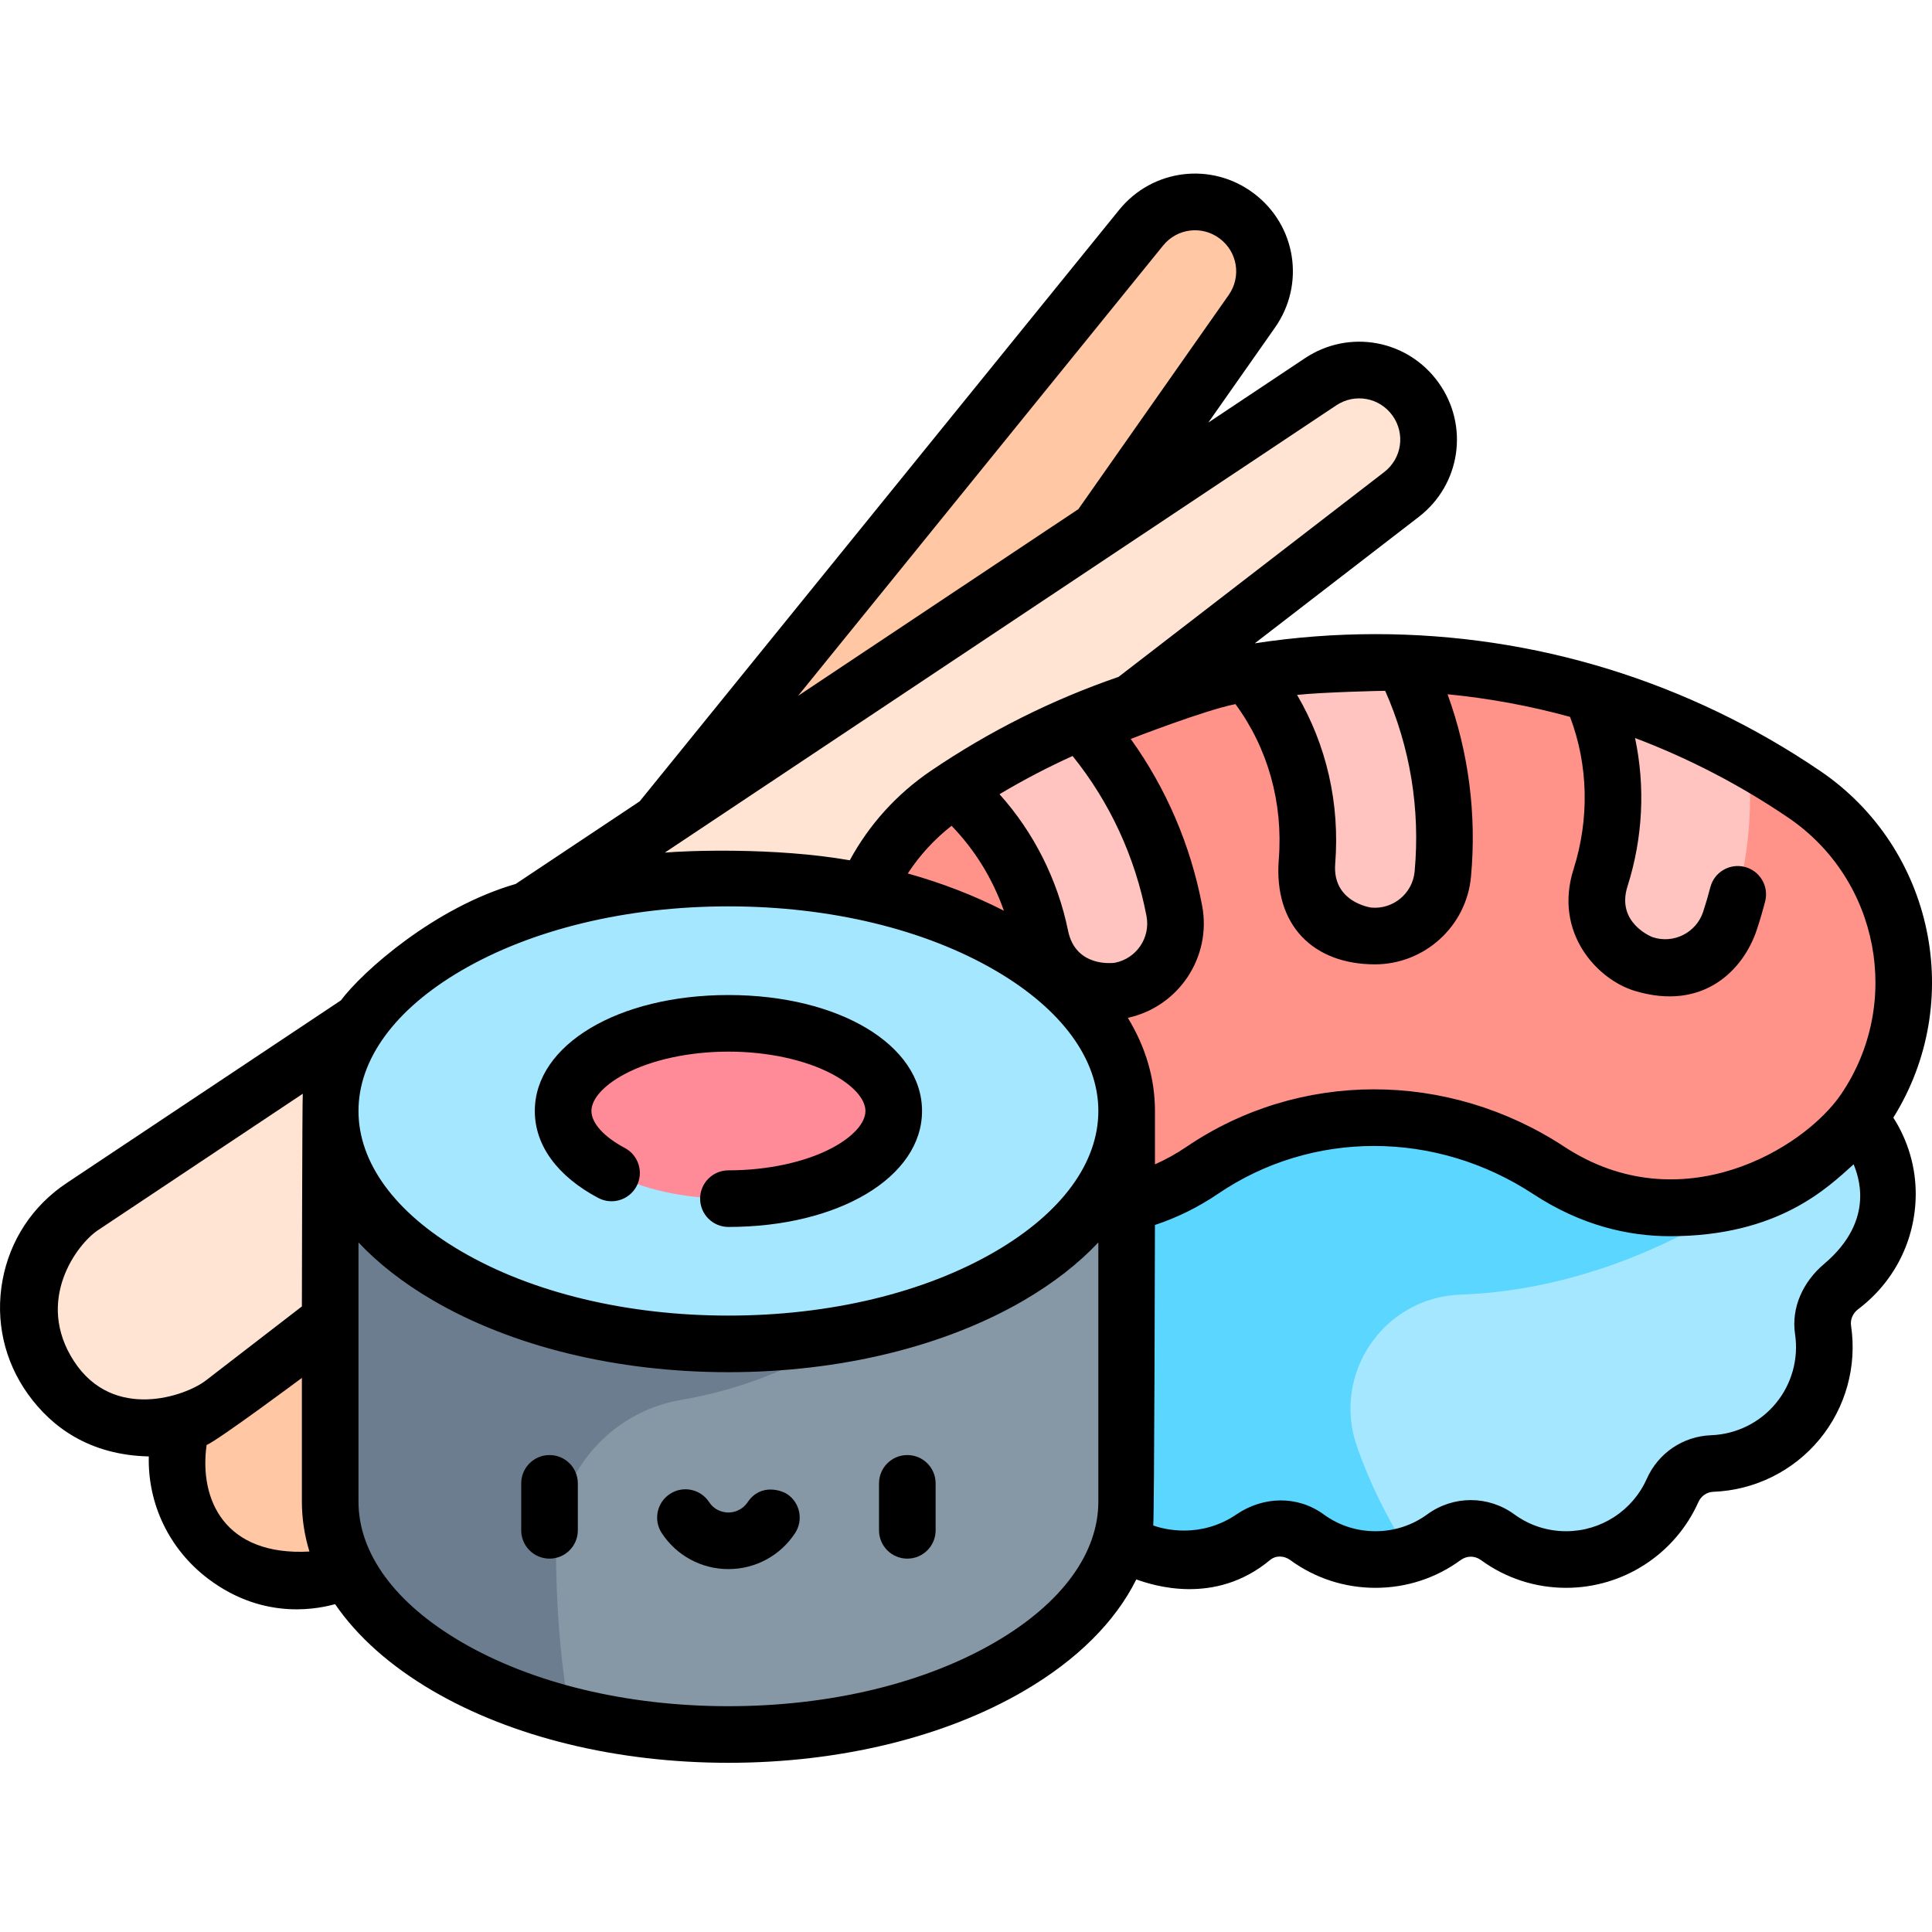 <svg height="511pt" viewBox="0 -45 511.999 511" width="511pt" xmlns="http://www.w3.org/2000/svg"><path d="m327.777 11.75c-7.91-5.973-19.129-4.602-25.371 3.098l-248.316 306.32c-11.414 14.078-8.883 34.816 5.582 45.734 14.465 10.918 35.102 7.672 45.516-7.164l226.562-322.742c5.695-8.113 3.938-19.277-3.973-25.246zm0 0" fill="#ffc7a4"/><path d="m375.121 60.262c-5.773-8.055-16.895-10.082-25.141-4.59l-328.195 218.613c-15.082 10.047-18.832 30.594-8.27 45.324 10.562 14.723 31.23 17.762 45.586 6.695l312.305-240.758c7.848-6.051 9.492-17.234 3.715-25.285zm0 0" fill="#ffe4d3"/><path d="m500.18 271.059c.121-17.098-14.438-31.09-31.539-31.09h-208.266c-17.102 0-31.66 13.988-31.539 31.09.07 9.969 4.871 18.809 12.266 24.398 3.496 2.645 5.508 6.898 4.828 11.227-1.488 9.418 1.395 19.387 8.648 26.645 5.805 5.805 13.344 8.812 20.945 9.023 4.512.129 8.41 3.016 10.25 7.137 4.809 10.785 15.625 18.301 28.195 18.301 6.797 0 13.074-2.199 18.172-5.918 4.262-3.113 9.938-3.113 14.199 0 5.094 3.719 11.375 5.918 18.168 5.918 6.797 0 13.074-2.199 18.172-5.918 4.262-3.113 9.938-3.113 14.199 0 5.094 3.719 11.375 5.918 18.168 5.918 12.57 0 23.387-7.516 28.199-18.297 1.879-4.211 5.906-6.977 10.512-7.148 8.496-.316 16.824-4.121 22.66-11.195 5.793-7.023 7.957-15.84 6.715-24.184-.664-4.438 1.203-8.801 4.781-11.504 7.395-5.594 12.191-14.434 12.266-24.402zm0 0" fill="#a4e7ff"/><path d="m387.043 297.586c44.211-1.578 76.75-26.809 76.75-26.809v-30.809h-203.418c-17.102 0-31.66 13.988-31.539 31.086.07 9.969 4.871 18.812 12.266 24.402 3.496 2.645 5.508 6.895 4.828 11.227-1.488 9.414 1.395 19.387 8.648 26.645 5.805 5.801 13.344 8.809 20.945 9.023 4.512.125 8.41 3.016 10.25 7.137 4.812 10.781 15.625 18.301 28.195 18.301 6.797 0 13.074-2.199 18.172-5.922 4.262-3.113 9.938-3.113 14.199 0 5.094 3.723 11.375 5.922 18.168 5.922 3.211 0 6.309-.492 9.219-1.402-6.461-9.879-10.977-19.578-14.105-28.492-6.766-19.27 7.012-39.582 27.422-40.309zm0 0" fill="#5ad6ff"/><path d="m410.43 264.656c-28.203-18.5-63.945-18.957-91.84 0-27.52 18.699-64.984 11.551-83.688-15.965s-11.555-64.98 15.961-83.684c33.656-22.871 72.953-34.957 113.645-34.957 40.691 0 79.988 12.086 113.645 34.957 27.516 18.703 34.664 56.168 15.961 83.684-11.652 17.148-48.691 38.918-83.684 15.965zm0 0" fill="#ff938a"/><g fill="#ffc4bf"><path d="m275.699 202.645c2.707 13.25 15.027 15.531 21.137 14.363 9.805-1.871 16.238-11.332 14.367-21.137-3.664-19.203-12.426-36.379-24.855-50.133-11.637 4.887-22.852 10.883-33.52 17.953 11.516 9.742 19.676 23.336 22.871 38.953zm0 0"/><path d="m346.367 182.836c-1.062 13.484 10.145 19.082 16.336 19.652 9.941.914 18.738-6.398 19.656-16.34 1.824-19.824-2-39.086-10.457-55.965-2.461-.086-4.922-.133-7.395-.133-11.477 0-22.84.965-33.996 2.855 11.484 13.512 17.32 31.324 15.855 49.93zm0 0"/><path d="m424.148 187.141c-4.09 12.895 5.559 20.887 11.461 22.848 9.473 3.141 19.703-1.988 22.844-11.461 4.68-14.098 6.215-28.617 4.867-42.695-13.258-7.441-27.23-13.324-41.688-17.582 6.711 15.023 7.766 32.348 2.516 48.891zm0 0"/></g><path d="m87.504 248.918v103.516c0 34.09 47.25 61.727 105.535 61.727 58.285 0 105.535-27.637 105.535-61.727v-103.516zm0 0" fill="#8697a6"/><path d="m224.48 248.918h-136.977v103.516c0 25.363 26.168 47.16 63.566 56.652-2.852-15.715-3.723-31.094-3.727-44.234-.008-19.438 14.043-36.137 33.207-39.387 27.246-4.625 43.93-17.605 43.93-17.605zm0 0" fill="#6b7d8e"/><path d="m298.574 248.918c0-34.09-47.25-61.723-105.535-61.723-58.285 0-105.535 27.633-105.535 61.723 0 34.09 47.25 61.727 105.535 61.727 58.285 0 105.535-27.637 105.535-61.727zm0 0" fill="#a4e7ff"/><path d="m236.848 248.918c0-12.828-19.613-23.23-43.809-23.23-24.191 0-43.805 10.402-43.805 23.23 0 12.832 19.613 23.23 43.805 23.23 24.195 0 43.809-10.398 43.809-23.23zm0 0" fill="#ff8a98"/><path d="m240.449 340.105c-4.141 0-7.5 3.359-7.5 7.5v12.449c0 4.145 3.359 7.5 7.5 7.5 4.145 0 7.5-3.355 7.5-7.5v-12.449c0-4.141-3.355-7.5-7.5-7.5zm0 0"/><path d="m145.629 340.105c-4.141 0-7.5 3.359-7.5 7.5v12.449c0 4.145 3.359 7.5 7.5 7.5 4.145 0 7.5-3.355 7.5-7.5v-12.449c.004-4.141-3.355-7.5-7.5-7.5zm0 0"/><path d="m208.551 350.414c-1.27-.836-6.883-2.996-10.387 2.148-1.684 2.469-4.129 2.766-5.125 2.766-.992 0-3.484-.27-5.121-2.766-2.277-3.461-6.926-4.426-10.387-2.148-3.465 2.273-4.426 6.922-2.152 10.383 3.922 5.969 10.523 9.531 17.66 9.531 7.141 0 13.742-3.562 17.66-9.531 2.277-3.461 1.312-8.109-2.148-10.383zm0 0"/><path d="m158.551 271.973c3.656 1.938 8.199.547 10.141-3.113s.547-8.199-3.113-10.141c-5.539-2.934-8.844-6.598-8.844-9.797 0-3.203 3.305-6.863 8.844-9.801 7.105-3.77 17.117-5.93 27.461-5.93 10.348 0 20.355 2.16 27.465 5.93 5.535 2.938 8.844 6.598 8.844 9.801 0 3.199-3.309 6.863-8.844 9.797-7.109 3.77-17.117 5.934-27.465 5.934-4.141 0-7.5 3.355-7.5 7.5 0 4.141 3.359 7.5 7.5 7.5 29.25 0 51.309-13.215 51.309-30.73 0-17.52-22.059-30.73-51.309-30.73s-51.309 13.211-51.309 30.73c0 9.113 5.973 17.297 16.82 23.051zm0 0"/><path d="m482.367 158.809c-34.902-23.719-75.656-36.258-117.859-36.258-10.781 0-21.465.824-31.98 2.438l43.457-33.504c11.109-8.562 13.406-24.199 5.234-35.594-8.176-11.398-23.723-14.234-35.398-6.461l-25.609 17.062 17.68-25.188c8.059-11.477 5.602-27.09-5.594-35.539-11.191-8.453-26.883-6.535-35.715 4.359l-127.062 156.742-32.871 21.895c-21.508 6.227-40.504 23.117-46.312 30.852l-72.707 48.43c-9.004 5.996-15.031 15.16-16.973 25.801-1.941 10.645.461 21.344 6.766 30.133 6.305 8.793 16.359 16.129 32.008 16.492-.312 12.531 5.359 24.574 15.727 32.418 15.371 11.633 30.391 7.574 33.652 6.734 5.867 8.566 14.57 16.352 25.82 22.934 21.062 12.32 48.91 19.105 78.41 19.105s57.348-6.785 78.414-19.105c14.059-8.223 24.137-18.328 29.676-29.492 4.094 1.453 20.73 7.117 35.434-5.137 1.547-1.289 3.727-1.188 5.352 0 6.598 4.816 14.41 7.363 22.594 7.363 8.184 0 15.996-2.547 22.59-7.363 1.629-1.188 3.727-1.184 5.355 0 6.594 4.816 14.406 7.363 22.594 7.363 15.125 0 28.879-8.926 35.047-22.742.715-1.605 2.227-2.645 3.941-2.707 10.941-.41 21.207-5.48 28.168-13.918 6.902-8.367 9.945-19.324 8.344-30.062-.25-1.684.457-3.336 1.891-4.418 9.598-7.258 15.156-18.312 15.242-30.328.051-7.25-2.027-14.309-5.934-20.43 19.156-30.668 10.781-71.379-19.379-91.875zm-115.281-21.234c6.621 14.93 9.324 31.387 7.805 47.887-.535 5.805-5.691 10.086-11.496 9.559-.105-.012-10.352-1.414-9.551-11.598 1.262-15.977-2.309-31.469-10.109-44.766 6.867-.73 22.492-1.094 23.352-1.082zm-39.676 3.523c8.594 11.695 12.66 26.137 11.48 41.148-1.383 17.516 9.207 27.816 25.492 27.816 13.051 0 24.227-9.98 25.445-23.227 1.523-16.516-.629-33.008-6.211-48.348 11.016 1.074 21.867 3.082 32.461 5.988 4.832 12.754 5.184 26.961.922 40.398-5.312 16.746 6.215 29.203 16.25 32.227 18.109 5.465 28.77-5.496 32.324-16.215.824-2.48 1.566-5.008 2.211-7.516 1.027-4.012-1.391-8.102-5.402-9.129-4.016-1.027-8.102 1.391-9.129 5.402-.559 2.176-1.203 4.367-1.914 6.52-1.836 5.531-7.836 8.539-13.367 6.703-.098-.031-9.762-3.723-6.672-13.457 4.102-12.934 4.734-26.473 2.004-39.324 14.223 5.379 27.852 12.441 40.633 21.125 24.051 16.348 30.32 49.211 13.973 73.266-9.848 14.492-42.512 34.148-73.367 13.906-30.934-20.289-70.25-20.262-100.168.07-2.645 1.797-5.418 3.332-8.297 4.609v-14.141c0-8.621-2.469-16.945-7.191-24.684 13.488-2.934 22.285-16.141 19.684-29.773-3.055-16.02-9.535-31.066-18.914-44.137-.004 0 19.684-7.668 27.754-9.23zm-43.164 13.746c9.859 12.234 16.605 26.793 19.59 42.434 1.09 5.723-2.68 11.27-8.402 12.363-.105.02-10.34 1.508-12.387-8.5-2.773-13.566-9.121-26.102-18.168-36.168 6.285-3.75 12.754-7.129 19.367-10.129zm-32.074 18.5c6.148 6.328 10.895 14.043 13.875 22.512-7.789-4.004-16.344-7.32-25.477-9.875 3.133-4.801 7.039-9.066 11.602-12.637zm56.062-153.773c3.715-4.582 10.316-5.391 15.023-1.836 4.711 3.555 5.746 10.121 2.355 14.949l-39.828 56.738-74.289 49.484zm45.902 42.344c4.91-3.27 11.453-2.078 14.891 2.719 3.438 4.793 2.473 11.371-2.203 14.973l-70.402 54.277c-17.492 6.008-34.215 14.352-49.773 24.922-9.016 6.129-16.324 14.223-21.449 23.676-20.039-3.492-43.48-2.527-49.016-2.031zm-231.938 149.832c18.805-10.996 43.961-17.051 70.84-17.051 26.879 0 52.035 6.055 70.84 17.051 17.539 10.258 27.195 23.461 27.195 37.172 0 13.715-9.66 26.918-27.195 37.176-18.805 10.996-43.961 17.051-70.84 17.051-26.879 0-52.035-6.055-70.84-17.051-17.535-10.258-27.195-23.461-27.195-37.176 0-13.711 9.66-26.914 27.195-37.172zm-102.59 103.488c-10.434-16.023.75-30.988 6.336-34.707l54.297-36.172c-.152 1.512-.238 56.363-.238 56.363l-25.484 19.648c-5.316 4.098-24.469 10.891-34.91-5.133zm35.148 22.203c3.145-1.316 25.246-17.777 25.246-17.777v32.773c0 4.508.68 8.934 2 13.238-22.332 1.23-29.297-13.582-27.246-28.234zm209.121 52.168c-18.805 10.996-43.961 17.055-70.84 17.055-26.879 0-52.035-6.059-70.84-17.055-17.535-10.258-27.195-23.461-27.195-37.172v-68.676c5.254 5.578 11.824 10.719 19.625 15.281 21.062 12.32 48.91 19.105 78.41 19.105s57.348-6.785 78.414-19.105c7.797-4.559 14.367-9.699 19.621-15.281v68.676c0 13.711-9.656 26.914-27.195 37.172zm219.512-100.129c-5.547 4.688-8.734 11.5-7.68 18.594.973 6.539-.879 13.211-5.078 18.305-4.238 5.137-10.492 8.227-17.156 8.473-7.473.281-14.016 4.719-17.082 11.586-3.754 8.418-12.137 13.855-21.348 13.855-4.984 0-9.738-1.547-13.746-4.477-6.891-5.031-16.152-5.031-23.047 0-4.012 2.93-8.766 4.477-13.746 4.477-4.984 0-9.738-1.547-13.746-4.477-6.895-5.031-15.988-4.801-23.047 0-9.625 6.547-19.449 3.953-22.094 2.941.297-2.086.453-79.621.453-79.621 5.906-1.961 11.512-4.73 16.73-8.273 24.883-16.914 57.664-16.887 83.508.066 12.801 8.398 25.316 11.176 36.273 11.176 28.742 0 41.773-12.883 48.656-19.055.957 2.543 6.168 14.578-7.852 26.43zm0 0"/></svg>